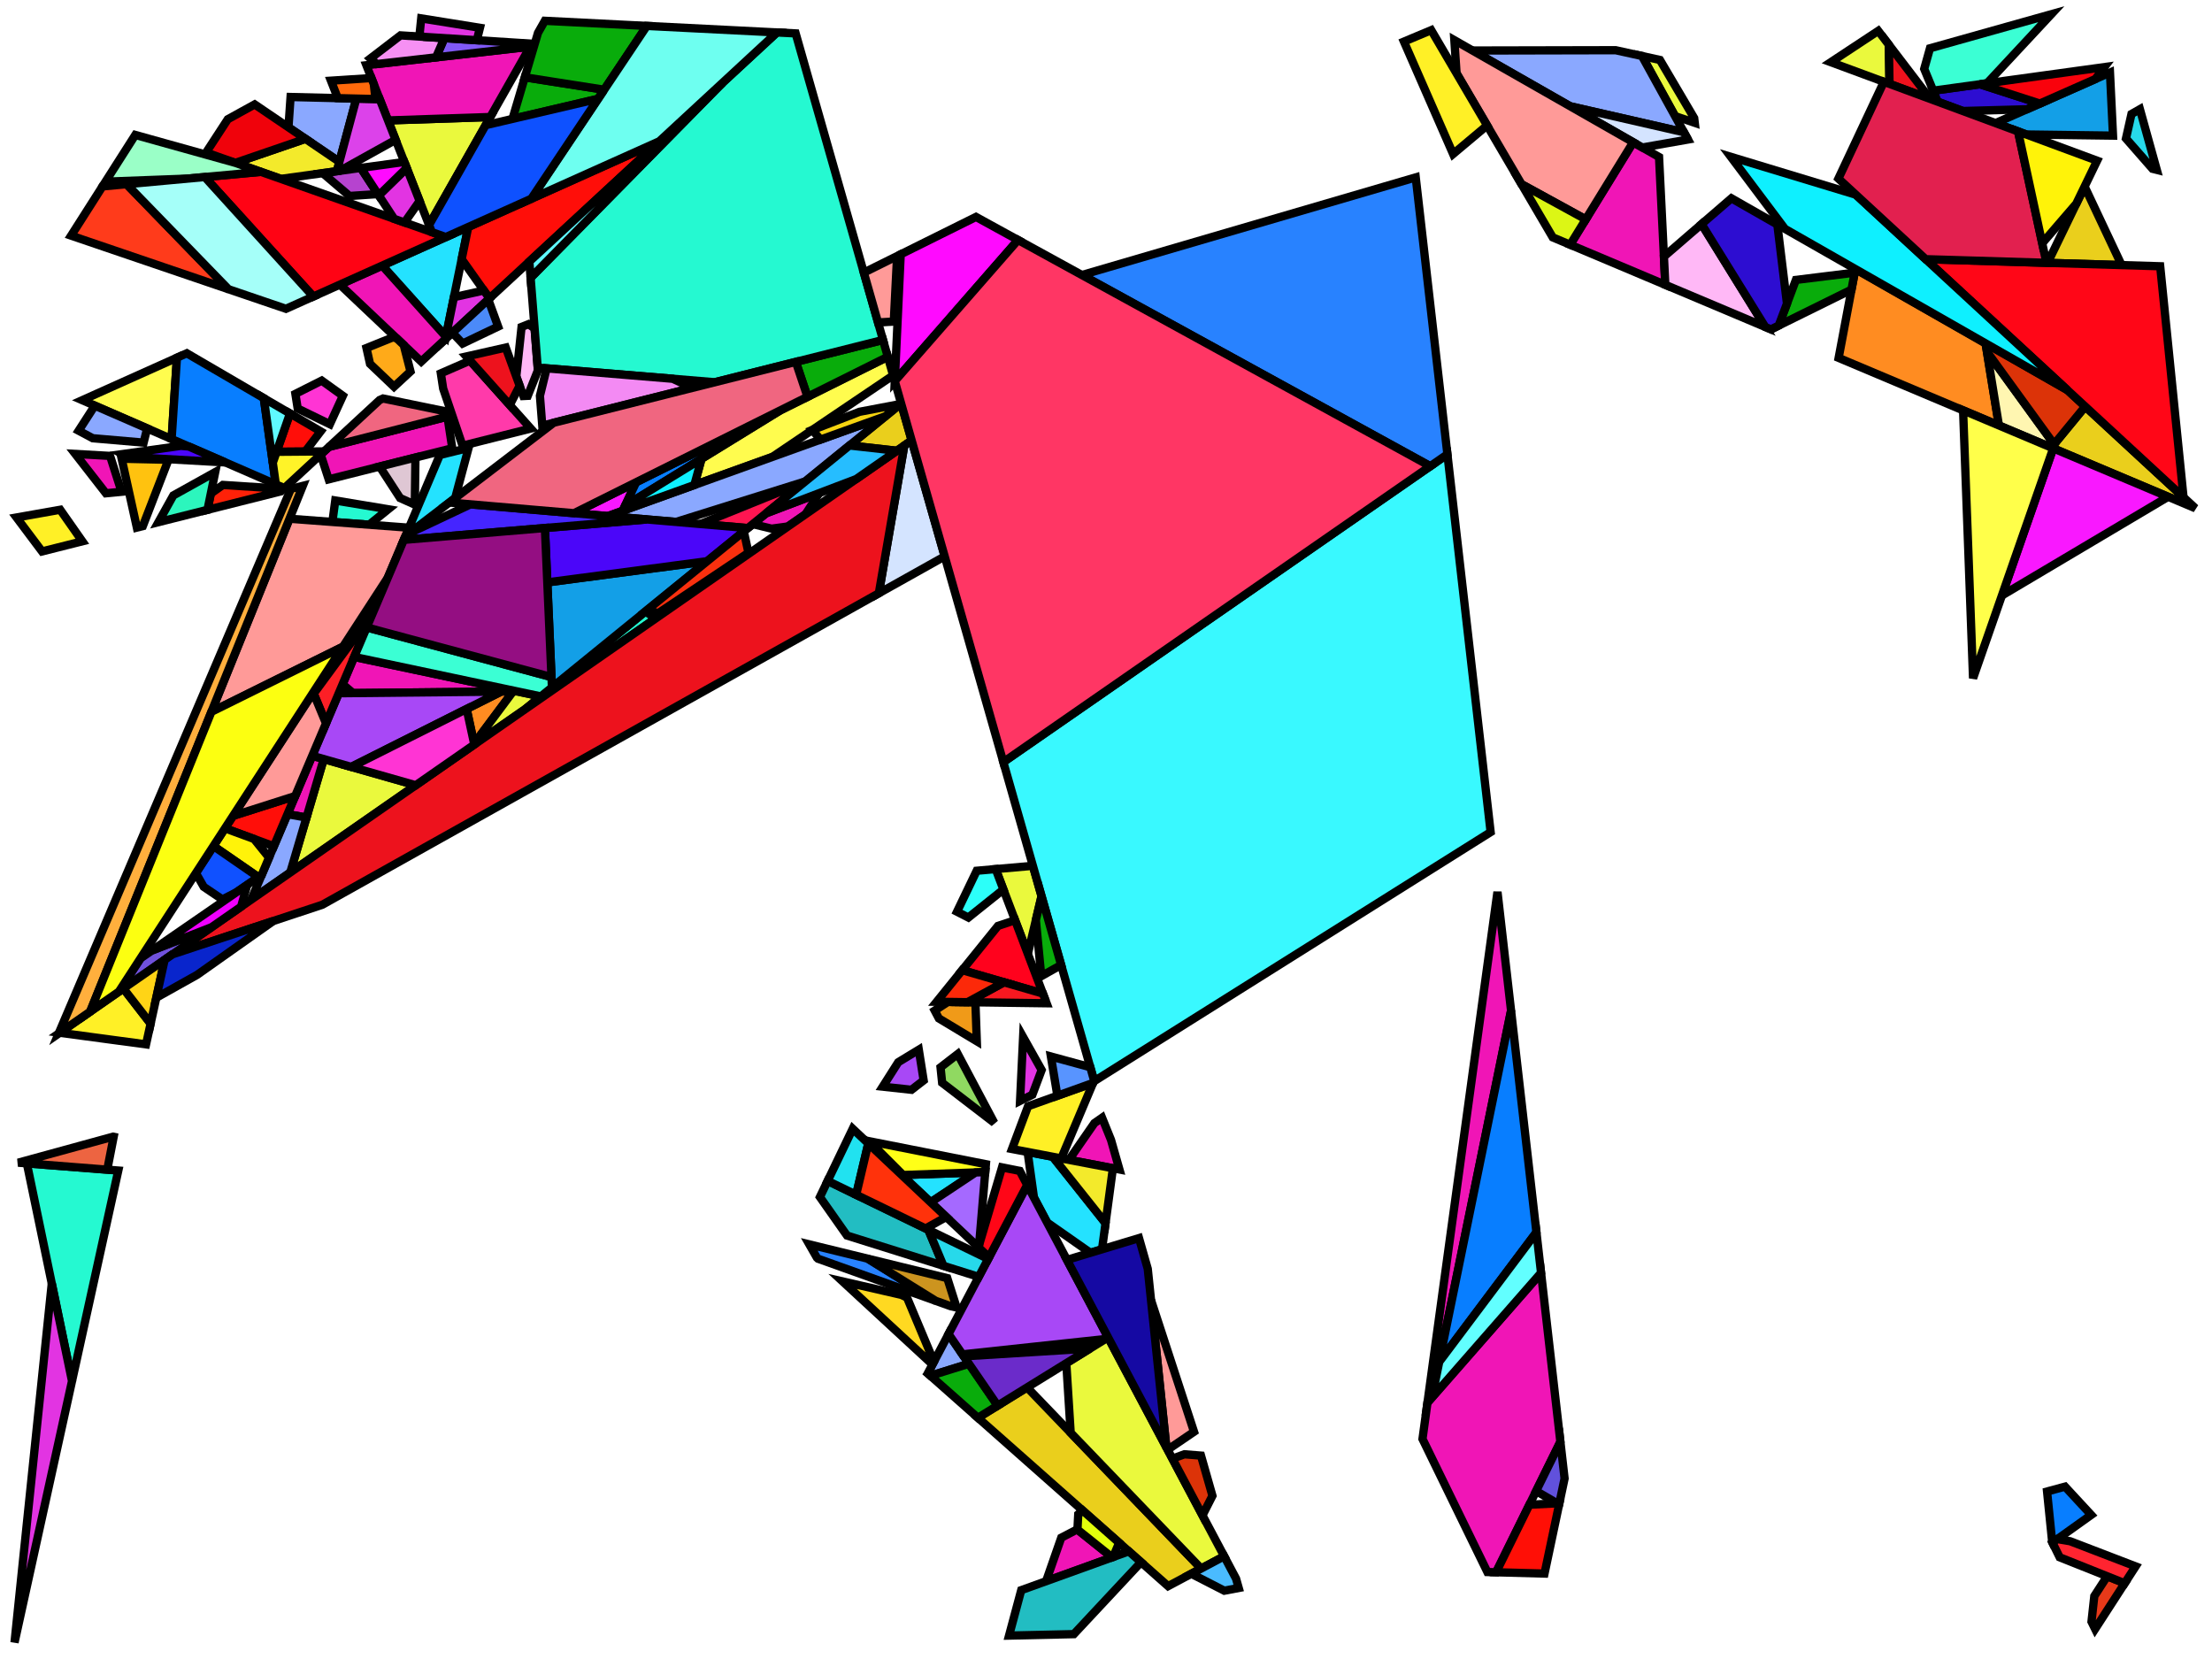 <?xml version="1.0" encoding="iso-8859-1" standalone="no"?>
<!DOCTYPE svg PUBLIC "-//W3C//DTD SVG 1.0//EN" "http://www.w3.org/TR/2001/REC-SVG-20010904/DTD/svg10.dtd">
<svg xmlns="http://www.w3.org/2000/svg" width="800" height="600">
<path style="fill:rgb(0, 0, 0);fill-opacity:0.0;fill-rule:evenodd;stroke:rgb(0, 0, 0);stroke-width:0.0;" d="M 0, 600 L 800, 600 L 800, 0 L 0, 0 z "/>
<path style="fill:rgb(255, 140, 33);fill-opacity:1.0;fill-rule:evenodd;stroke:rgb(0, 0, 0);stroke-width:3.0;" d="M 171.474, 268.95 L 168.765, 256.404 L 181.258, 250.128 L 185.552, 250.084 z "/>
<path style="fill:rgb(255, 140, 33);fill-opacity:1.0;fill-rule:evenodd;stroke:rgb(0, 0, 0);stroke-width:3.0;" d="M 718.104, 124.18 L 722.939, 153.871 L 664.97, 129.436 L 671.021, 97.308 z "/>
<path style="fill:rgb(36, 226, 255);fill-opacity:1.0;fill-rule:evenodd;stroke:rgb(0, 0, 0);stroke-width:3.0;" d="M 161.257, 121.724 L 138.229, 96.063 L 169.346, 82.103 z "/>
<path style="fill:rgb(36, 226, 255);fill-opacity:1.0;fill-rule:evenodd;stroke:rgb(0, 0, 0);stroke-width:3.0;" d="M 336.596, 434.825 L 326.149, 424.973 L 352.834, 424.032 z "/>
<path style="fill:rgb(36, 226, 255);fill-opacity:1.0;fill-rule:evenodd;stroke:rgb(0, 0, 0);stroke-width:3.0;" d="M 380.748, 418.364 L 399.834, 442.354 L 398.562, 451.82 L 394.363, 453.09 L 378.703, 442.123 L 373.954, 433.169 L 371.65, 416.63 z "/>
<path style="fill:rgb(36, 226, 255);fill-opacity:1.0;fill-rule:evenodd;stroke:rgb(0, 0, 0);stroke-width:3.0;" d="M 164.627, 180.122 L 146.636, 193.876 L 159.077, 164.549 L 169.466, 162.002 z "/>
<path style="fill:rgb(234, 207, 28);fill-opacity:1.0;fill-rule:evenodd;stroke:rgb(0, 0, 0);stroke-width:3.0;" d="M 434.408, 567.282 L 422.462, 573.642 L 353.676, 512.761 L 371.457, 501.779 z "/>
<path style="fill:rgb(234, 207, 28);fill-opacity:1.0;fill-rule:evenodd;stroke:rgb(0, 0, 0);stroke-width:3.0;" d="M 767.307, 95.875 L 740.552, 95.069 L 753.924, 67.463 z "/>
<path style="fill:rgb(234, 207, 28);fill-opacity:1.0;fill-rule:evenodd;stroke:rgb(0, 0, 0);stroke-width:3.0;" d="M 329.716, 159.302 L 324.364, 163.023 L 307.221, 161.112 L 325.902, 145.92 z "/>
<path style="fill:rgb(234, 207, 28);fill-opacity:1.0;fill-rule:evenodd;stroke:rgb(0, 0, 0);stroke-width:3.0;" d="M 793.991, 183.821 L 741.915, 161.87 L 754.131, 147.012 z "/>
<path style="fill:rgb(234, 249, 61);fill-opacity:1.0;fill-rule:evenodd;stroke:rgb(0, 0, 0);stroke-width:3.0;" d="M 155.17, 81.377 L 140.341, 43.554 L 177.315, 42.319 z "/>
<path style="fill:rgb(234, 249, 61);fill-opacity:1.0;fill-rule:evenodd;stroke:rgb(0, 0, 0);stroke-width:3.0;" d="M 442.742, 562.846 L 434.408, 567.282 L 387.226, 518.187 L 385.639, 493.021 L 400.752, 483.688 z "/>
<path style="fill:rgb(234, 249, 61);fill-opacity:1.0;fill-rule:evenodd;stroke:rgb(0, 0, 0);stroke-width:3.0;" d="M 150.363, 283.995 L 104.976, 315.55 L 117.081, 274.522 z "/>
<path style="fill:rgb(234, 249, 61);fill-opacity:1.0;fill-rule:evenodd;stroke:rgb(0, 0, 0);stroke-width:3.0;" d="M 195.623, 251.866 L 190.011, 256.43 L 171.543, 269.27 L 171.474, 268.95 L 185.552, 250.084 L 187.124, 250.068 z "/>
<path style="fill:rgb(234, 249, 61);fill-opacity:1.0;fill-rule:evenodd;stroke:rgb(0, 0, 0);stroke-width:3.0;" d="M 683.129, 16.182 L 683.365, 30.34 L 662.134, 22.486 L 679.294, 11.161 z "/>
<path style="fill:rgb(234, 249, 61);fill-opacity:1.0;fill-rule:evenodd;stroke:rgb(0, 0, 0);stroke-width:3.0;" d="M 600.337, 21.685 L 612.727, 42.719 L 612.933, 44.42 L 605.806, 41.987 L 593.833, 20.254 z "/>
<path style="fill:rgb(234, 249, 61);fill-opacity:1.0;fill-rule:evenodd;stroke:rgb(0, 0, 0);stroke-width:3.0;" d="M 376.688, 324.111 L 371.739, 344.988 L 360.097, 314.317 L 373.559, 313.132 z "/>
<path style="fill:rgb(249, 24, 255);fill-opacity:1.0;fill-rule:evenodd;stroke:rgb(0, 0, 0);stroke-width:3.0;" d="M 784.132, 179.666 L 724.019, 215.367 L 742.567, 162.145 z "/>
<path style="fill:rgb(249, 24, 255);fill-opacity:1.0;fill-rule:evenodd;stroke:rgb(0, 0, 0);stroke-width:3.0;" d="M 225.238, 184.72 L 219.858, 186.657 L 207.593, 185.607 L 230.074, 174.4 z "/>
<path style="fill:rgb(240, 21, 182);fill-opacity:1.0;fill-rule:evenodd;stroke:rgb(0, 0, 0);stroke-width:3.0;" d="M 546.495, 365.514 L 517.883, 505.417 L 516.266, 507.264 L 541.582, 322.573 z "/>
<path style="fill:rgb(240, 21, 182);fill-opacity:1.0;fill-rule:evenodd;stroke:rgb(0, 0, 0);stroke-width:3.0;" d="M 39.808, 164.885 L 43.956, 177.845 L 38.308, 178.4 L 27.232, 164.174 z "/>
<path style="fill:rgb(240, 21, 182);fill-opacity:1.0;fill-rule:evenodd;stroke:rgb(0, 0, 0);stroke-width:3.0;" d="M 291.302, 186.009 L 284.988, 190.399 L 279.049, 191.202 L 272.8, 189.675 L 272.685, 189.197 L 277.04, 185.656 L 295.049, 178.809 L 296.074, 178.679 z "/>
<path style="fill:rgb(240, 21, 182);fill-opacity:1.0;fill-rule:evenodd;stroke:rgb(0, 0, 0);stroke-width:3.0;" d="M 402.219, 563.246 L 378.336, 571.863 L 383.82, 556.138 L 389.581, 553.124 z "/>
<path style="fill:rgb(240, 21, 182);fill-opacity:1.0;fill-rule:evenodd;stroke:rgb(0, 0, 0);stroke-width:3.0;" d="M 177.315, 42.319 L 140.341, 43.554 L 132.515, 23.593 L 191.741, 16.877 z "/>
<path style="fill:rgb(240, 21, 182);fill-opacity:1.0;fill-rule:evenodd;stroke:rgb(0, 0, 0);stroke-width:3.0;" d="M 564.335, 521.449 L 541.094, 568.631 L 537.933, 568.546 L 514.464, 520.415 L 516.266, 507.264 L 557.344, 460.343 z "/>
<path style="fill:rgb(240, 21, 182);fill-opacity:1.0;fill-rule:evenodd;stroke:rgb(0, 0, 0);stroke-width:3.0;" d="M 161.257, 121.724 L 161.06, 122.692 L 152.337, 130.761 L 122.933, 102.925 L 138.229, 96.063 z "/>
<path style="fill:rgb(240, 21, 182);fill-opacity:1.0;fill-rule:evenodd;stroke:rgb(0, 0, 0);stroke-width:3.0;" d="M 401.814, 412.268 L 404.86, 422.958 L 386.603, 419.479 L 395.805, 406.188 L 398.579, 404.251 z "/>
<path style="fill:rgb(240, 21, 182);fill-opacity:1.0;fill-rule:evenodd;stroke:rgb(0, 0, 0);stroke-width:3.0;" d="M 178.997, 248.35 L 176.567, 250.175 L 127.697, 250.668 L 123.903, 247.463 L 128.094, 237.583 z "/>
<path style="fill:rgb(240, 21, 182);fill-opacity:1.0;fill-rule:evenodd;stroke:rgb(0, 0, 0);stroke-width:3.0;" d="M 163.574, 162.119 L 118.881, 173.359 L 115.97, 164.404 L 118.967, 161.631 L 161.827, 150.677 z "/>
<path style="fill:rgb(240, 21, 182);fill-opacity:1.0;fill-rule:evenodd;stroke:rgb(0, 0, 0);stroke-width:3.0;" d="M 117.081, 274.522 L 110.838, 295.682 L 103.967, 294.458 L 112.926, 273.339 z "/>
<path style="fill:rgb(240, 21, 182);fill-opacity:1.0;fill-rule:evenodd;stroke:rgb(0, 0, 0);stroke-width:3.0;" d="M 600.017, 56.782 L 602.282, 103.011 L 567.871, 88.506 L 590.655, 51.439 z "/>
<path style="fill:rgb(255, 252, 78);fill-opacity:1.0;fill-rule:evenodd;stroke:rgb(0, 0, 0);stroke-width:3.0;" d="M 323.008, 135.763 L 279.318, 165.259 L 251.122, 175.405 L 253.715, 165.929 L 282.123, 148.454 L 321.089, 129.03 z "/>
<path style="fill:rgb(255, 252, 78);fill-opacity:1.0;fill-rule:evenodd;stroke:rgb(0, 0, 0);stroke-width:3.0;" d="M 62.066, 158.787 L 29.741, 144.734 L 63.992, 129.368 z "/>
<path style="fill:rgb(255, 184, 246);fill-opacity:1.0;fill-rule:evenodd;stroke:rgb(0, 0, 0);stroke-width:3.0;" d="M 193.347, 118.768 L 194.543, 133.928 L 190.873, 143.149 L 189.292, 143.228 L 186.721, 136.163 L 188.634, 118.232 L 191.135, 117.248 z "/>
<path style="fill:rgb(255, 184, 246);fill-opacity:1.0;fill-rule:evenodd;stroke:rgb(0, 0, 0);stroke-width:3.0;" d="M 638.437, 118.252 L 602.282, 103.011 L 601.782, 92.805 L 615.399, 81.043 z "/>
<path style="fill:rgb(8, 126, 255);fill-opacity:1.0;fill-rule:evenodd;stroke:rgb(0, 0, 0);stroke-width:3.0;" d="M 95.409, 144.015 L 99.754, 175.171 L 62.066, 158.787 L 63.992, 129.368 L 67.562, 127.766 z "/>
<path style="fill:rgb(8, 126, 255);fill-opacity:1.0;fill-rule:evenodd;stroke:rgb(0, 0, 0);stroke-width:3.0;" d="M 756.312, 547.893 L 742.288, 557.91 L 742.209, 557.75 L 740.348, 539.424 L 746.848, 537.657 z "/>
<path style="fill:rgb(8, 126, 255);fill-opacity:1.0;fill-rule:evenodd;stroke:rgb(0, 0, 0);stroke-width:3.0;" d="M 555.668, 445.689 L 520.523, 492.511 L 546.495, 365.514 z "/>
<path style="fill:rgb(8, 126, 255);fill-opacity:1.0;fill-rule:evenodd;stroke:rgb(0, 0, 0);stroke-width:3.0;" d="M 226.077, 182.931 L 230.074, 174.4 L 282.123, 148.454 z "/>
<path style="fill:rgb(255, 246, 177);fill-opacity:1.0;fill-rule:evenodd;stroke:rgb(0, 0, 0);stroke-width:3.0;" d="M 742.889, 160.685 L 741.915, 161.87 L 722.939, 153.871 L 718.592, 127.178 z "/>
<path style="fill:rgb(220, 51, 8);fill-opacity:1.0;fill-rule:evenodd;stroke:rgb(0, 0, 0);stroke-width:3.0;" d="M 434.353, 526.44 L 438.494, 540.968 L 434.892, 548.047 L 424.015, 527.543 L 428.352, 525.961 z "/>
<path style="fill:rgb(220, 51, 8);fill-opacity:1.0;fill-rule:evenodd;stroke:rgb(0, 0, 0);stroke-width:3.0;" d="M 747.699, 141.072 L 754.131, 147.012 L 742.889, 160.685 L 718.592, 127.178 L 718.104, 124.18 z "/>
<path style="fill:rgb(57, 249, 255);fill-opacity:1.0;fill-rule:evenodd;stroke:rgb(0, 0, 0);stroke-width:3.0;" d="M 539.107, 300.939 L 395.753, 391.005 L 362.868, 275.621 L 523.475, 164.309 z "/>
<path style="fill:rgb(255, 58, 170);fill-opacity:1.0;fill-rule:evenodd;stroke:rgb(0, 0, 0);stroke-width:3.0;" d="M 191.951, 154.983 L 167.282, 161.187 L 160.278, 140.53 L 159.437, 135.019 L 170.002, 130.415 z "/>
<path style="fill:rgb(138, 168, 255);fill-opacity:1.0;fill-rule:evenodd;stroke:rgb(0, 0, 0);stroke-width:3.0;" d="M 350.423, 493.219 L 336.505, 497.564 L 335.54, 496.71 L 343.051, 482.474 z "/>
<path style="fill:rgb(138, 168, 255);fill-opacity:1.0;fill-rule:evenodd;stroke:rgb(0, 0, 0);stroke-width:3.0;" d="M 53.219, 154.94 L 51.944, 160.081 L 33.551, 158.494 L 28.443, 155.768 L 34.284, 146.709 z "/>
<path style="fill:rgb(138, 168, 255);fill-opacity:1.0;fill-rule:evenodd;stroke:rgb(0, 0, 0);stroke-width:3.0;" d="M 593.833, 20.254 L 609.029, 47.84 L 567.862, 38.43 L 532.544, 18.272 L 584.314, 18.159 z "/>
<path style="fill:rgb(138, 168, 255);fill-opacity:1.0;fill-rule:evenodd;stroke:rgb(0, 0, 0);stroke-width:3.0;" d="M 128.881, 35.657 L 122.741, 58.538 L 104.325, 46.05 L 105.09, 35.08 z "/>
<path style="fill:rgb(138, 168, 255);fill-opacity:1.0;fill-rule:evenodd;stroke:rgb(0, 0, 0);stroke-width:3.0;" d="M 110.838, 295.682 L 104.976, 315.55 L 90.854, 325.368 L 103.967, 294.458 z "/>
<path style="fill:rgb(138, 168, 255);fill-opacity:1.0;fill-rule:evenodd;stroke:rgb(0, 0, 0);stroke-width:3.0;" d="M 291.241, 174.107 L 244.503, 188.766 L 219.858, 186.657 L 320.224, 150.537 z "/>
<path style="fill:rgb(9, 172, 11);fill-opacity:1.0;fill-rule:evenodd;stroke:rgb(0, 0, 0);stroke-width:3.0;" d="M 383.78, 348.993 L 376.59, 353.04 L 374.629, 332.799 L 376.688, 324.111 z "/>
<path style="fill:rgb(9, 172, 11);fill-opacity:1.0;fill-rule:evenodd;stroke:rgb(0, 0, 0);stroke-width:3.0;" d="M 669.621, 104.743 L 643.292, 117.743 L 649.509, 101.238 L 670.776, 98.611 z "/>
<path style="fill:rgb(9, 172, 11);fill-opacity:1.0;fill-rule:evenodd;stroke:rgb(0, 0, 0);stroke-width:3.0;" d="M 321.089, 129.03 L 292.047, 143.507 L 287.812, 130.875 L 319.354, 122.943 z "/>
<path style="fill:rgb(9, 172, 11);fill-opacity:1.0;fill-rule:evenodd;stroke:rgb(0, 0, 0);stroke-width:3.0;" d="M 218.514, 32.451 L 216.311, 35.745 L 185.347, 42.996 L 189.806, 27.959 z "/>
<path style="fill:rgb(9, 172, 11);fill-opacity:1.0;fill-rule:evenodd;stroke:rgb(0, 0, 0);stroke-width:3.0;" d="M 233.944, 9.375 L 218.514, 32.451 L 189.806, 27.959 L 194.573, 11.881 L 197.045, 7.522 z "/>
<path style="fill:rgb(9, 172, 11);fill-opacity:1.0;fill-rule:evenodd;stroke:rgb(0, 0, 0);stroke-width:3.0;" d="M 360.809, 508.355 L 353.676, 512.761 L 336.505, 497.564 L 350.423, 493.219 z "/>
<path style="fill:rgb(37, 249, 209);fill-opacity:1.0;fill-rule:evenodd;stroke:rgb(0, 0, 0);stroke-width:3.0;" d="M 42.785, 423.344 L 26.044, 499.476 L 9.71, 420.748 z "/>
<path style="fill:rgb(37, 249, 209);fill-opacity:1.0;fill-rule:evenodd;stroke:rgb(0, 0, 0);stroke-width:3.0;" d="M 140.409, 184.179 L 133.493, 189.77 L 120.214, 188.771 L 121.252, 181.005 z "/>
<path style="fill:rgb(37, 249, 209);fill-opacity:1.0;fill-rule:evenodd;stroke:rgb(0, 0, 0);stroke-width:3.0;" d="M 287.756, 12.077 L 319.354, 122.943 L 258.509, 138.244 L 194.465, 132.946 L 191.903, 100.475 L 261.423, 29.847 L 280.999, 11.738 z "/>
<path style="fill:rgb(37, 249, 209);fill-opacity:1.0;fill-rule:evenodd;stroke:rgb(0, 0, 0);stroke-width:3.0;" d="M 237.145, 223.661 L 190.011, 256.43 L 233.405, 221.141 z "/>
<path style="fill:rgb(168, 72, 246);fill-opacity:1.0;fill-rule:evenodd;stroke:rgb(0, 0, 0);stroke-width:3.0;" d="M 127.051, 277.359 L 112.926, 273.339 L 122.521, 250.72 L 181.258, 250.128 z "/>
<path style="fill:rgb(168, 72, 246);fill-opacity:1.0;fill-rule:evenodd;stroke:rgb(0, 0, 0);stroke-width:3.0;" d="M 334.053, 390.735 L 329.658, 394.135 L 319.248, 393.009 L 324.867, 384.156 L 332.295, 379.64 z "/>
<path style="fill:rgb(168, 72, 246);fill-opacity:1.0;fill-rule:evenodd;stroke:rgb(0, 0, 0);stroke-width:3.0;" d="M 400.752, 483.688 L 399.785, 484.285 L 348.094, 489.824 L 343.051, 482.474 L 371.502, 428.547 z "/>
<path style="fill:rgb(255, 194, 15);fill-opacity:1.0;fill-rule:evenodd;stroke:rgb(0, 0, 0);stroke-width:3.0;" d="M 60.929, 166.283 L 51.653, 190.266 L 49.501, 190.807 L 44, 165.898 z "/>
<path style="fill:rgb(223, 199, 212);fill-opacity:1.0;fill-rule:evenodd;stroke:rgb(0, 0, 0);stroke-width:3.0;" d="M 150.032, 182.503 L 144.706, 180.125 L 137.304, 168.726 L 150.241, 165.472 z "/>
<path style="fill:rgb(240, 154, 24);fill-opacity:1.0;fill-rule:evenodd;stroke:rgb(0, 0, 0);stroke-width:3.0;" d="M 352.773, 362.493 L 353.275, 376.582 L 339.562, 368.335 L 338.046, 365.478 L 342.818, 362.359 z "/>
<path style="fill:rgb(107, 43, 202);fill-opacity:1.0;fill-rule:evenodd;stroke:rgb(0, 0, 0);stroke-width:3.0;" d="M 360.809, 508.355 L 348.585, 490.54 L 394.23, 487.715 z "/>
<path style="fill:rgb(231, 57, 25);fill-opacity:1.0;fill-rule:evenodd;stroke:rgb(0, 0, 0);stroke-width:3.0;" d="M 768.426, 572.607 L 757.728, 589.142 L 756.422, 586.499 L 757.435, 577.245 L 762.089, 570.075 z "/>
<path style="fill:rgb(255, 217, 33);fill-opacity:1.0;fill-rule:evenodd;stroke:rgb(0, 0, 0);stroke-width:3.0;" d="M 326, 468.311 L 328.027, 469.277 L 337.767, 492.489 L 337.245, 493.479 L 304.727, 463.437 z "/>
<path style="fill:rgb(255, 255, 74);fill-opacity:1.0;fill-rule:evenodd;stroke:rgb(0, 0, 0);stroke-width:3.0;" d="M 742.567, 162.145 L 713.584, 245.309 L 709.981, 148.409 z "/>
<path style="fill:rgb(252, 31, 38);fill-opacity:1.0;fill-rule:evenodd;stroke:rgb(0, 0, 0);stroke-width:3.0;" d="M 117.903, 261.608 L 113.455, 250.867 L 134.804, 221.766 z "/>
<path style="fill:rgb(212, 228, 255);fill-opacity:1.0;fill-rule:evenodd;stroke:rgb(0, 0, 0);stroke-width:3.0;" d="M 341.663, 201.22 L 317.842, 214.554 L 327.048, 161.157 L 329.716, 159.302 z "/>
<path style="fill:rgb(212, 228, 255);fill-opacity:1.0;fill-rule:evenodd;stroke:rgb(0, 0, 0);stroke-width:3.0;" d="M 609.029, 47.84 L 610.473, 50.461 L 593.998, 53.347 L 567.862, 38.43 z "/>
<path style="fill:rgb(255, 14, 9);fill-opacity:1.0;fill-rule:evenodd;stroke:rgb(0, 0, 0);stroke-width:3.0;" d="M 177.021, 107.927 L 166.972, 93.733 L 169.346, 82.103 L 238.448, 51.101 z "/>
<path style="fill:rgb(255, 14, 9);fill-opacity:1.0;fill-rule:evenodd;stroke:rgb(0, 0, 0);stroke-width:3.0;" d="M 115.964, 156.008 L 110.386, 163.314 L 100.044, 163.398 L 104.878, 149.539 z "/>
<path style="fill:rgb(255, 14, 9);fill-opacity:1.0;fill-rule:evenodd;stroke:rgb(0, 0, 0);stroke-width:3.0;" d="M 99.045, 306.06 L 81.37, 299.567 L 84.301, 295.054 L 106.749, 287.9 z "/>
<path style="fill:rgb(255, 154, 152);fill-opacity:1.0;fill-rule:evenodd;stroke:rgb(0, 0, 0);stroke-width:3.0;" d="M 590.655, 51.439 L 573.504, 79.341 L 550.301, 66.63 L 526.785, 26.526 L 525.987, 14.53 z "/>
<path style="fill:rgb(255, 154, 152);fill-opacity:1.0;fill-rule:evenodd;stroke:rgb(0, 0, 0);stroke-width:3.0;" d="M 323.256, 116.292 L 317.55, 116.614 L 312.414, 98.593 L 324.447, 92.619 z "/>
<path style="fill:rgb(255, 154, 152);fill-opacity:1.0;fill-rule:evenodd;stroke:rgb(0, 0, 0);stroke-width:3.0;" d="M 147.918, 190.854 L 140.249, 208.931 L 124.042, 233.878 L 76.46, 257.436 L 104.703, 187.605 z "/>
<path style="fill:rgb(255, 154, 152);fill-opacity:1.0;fill-rule:evenodd;stroke:rgb(0, 0, 0);stroke-width:3.0;" d="M 431.831, 517.822 L 422.3, 524.31 L 421.829, 523.421 L 416.281, 470.204 z "/>
<path style="fill:rgb(255, 154, 152);fill-opacity:1.0;fill-rule:evenodd;stroke:rgb(0, 0, 0);stroke-width:3.0;" d="M 117.903, 261.608 L 106.749, 287.9 L 84.301, 295.054 L 113.28, 250.445 z "/>
<path style="fill:rgb(220, 246, 21);fill-opacity:1.0;fill-rule:evenodd;stroke:rgb(0, 0, 0);stroke-width:3.0;" d="M 573.504, 79.341 L 567.871, 88.506 L 561.572, 85.851 L 550.301, 66.63 z "/>
<path style="fill:rgb(19, 159, 231);fill-opacity:1.0;fill-rule:evenodd;stroke:rgb(0, 0, 0);stroke-width:3.0;" d="M 199.616, 248.619 L 197.941, 210.631 L 255.749, 202.971 z "/>
<path style="fill:rgb(19, 159, 231);fill-opacity:1.0;fill-rule:evenodd;stroke:rgb(0, 0, 0);stroke-width:3.0;" d="M 764.198, 49.048 L 732.834, 48.639 L 721.718, 44.528 L 763.104, 26.247 z "/>
<path style="fill:rgb(255, 6, 23);fill-opacity:1.0;fill-rule:evenodd;stroke:rgb(0, 0, 0);stroke-width:3.0;" d="M 781.261, 96.296 L 789.704, 179.862 L 696.445, 93.739 z "/>
<path style="fill:rgb(255, 6, 23);fill-opacity:1.0;fill-rule:evenodd;stroke:rgb(0, 0, 0);stroke-width:3.0;" d="M 368.81, 423.472 L 371.502, 428.547 L 357.694, 454.718 L 353.856, 451.099 L 362.395, 422.207 z "/>
<path style="fill:rgb(243, 138, 243);fill-opacity:1.0;fill-rule:evenodd;stroke:rgb(0, 0, 0);stroke-width:3.0;" d="M 243.295, 136.986 L 250.417, 140.28 L 196.121, 153.934 L 195.271, 143.162 L 197.705, 133.214 z "/>
<path style="fill:rgb(144, 217, 97);fill-opacity:1.0;fill-rule:evenodd;stroke:rgb(0, 0, 0);stroke-width:3.0;" d="M 359.577, 406.066 L 340.739, 391.602 L 340.16, 386.012 L 346.385, 381.197 z "/>
<path style="fill:rgb(243, 234, 43);fill-opacity:1.0;fill-rule:evenodd;stroke:rgb(0, 0, 0);stroke-width:3.0;" d="M 402.499, 422.508 L 399.834, 442.354 L 380.748, 418.364 z "/>
<path style="fill:rgb(243, 234, 43);fill-opacity:1.0;fill-rule:evenodd;stroke:rgb(0, 0, 0);stroke-width:3.0;" d="M 122.741, 58.538 L 121.834, 61.919 L 101.579, 64.695 L 85.143, 58.899 L 110.468, 50.216 z "/>
<path style="fill:rgb(240, 2, 11);fill-opacity:1.0;fill-rule:evenodd;stroke:rgb(0, 0, 0);stroke-width:3.0;" d="M 110.468, 50.216 L 85.143, 58.899 L 74.542, 55.16 L 82.388, 43.118 L 92.105, 37.764 z "/>
<path style="fill:rgb(34, 189, 194);fill-opacity:1.0;fill-rule:evenodd;stroke:rgb(0, 0, 0);stroke-width:3.0;" d="M 335.762, 444.792 L 341.21, 457.794 L 306.328, 446.85 L 296.53, 432.918 L 299.33, 427.092 z "/>
<path style="fill:rgb(34, 189, 194);fill-opacity:1.0;fill-rule:evenodd;stroke:rgb(0, 0, 0);stroke-width:3.0;" d="M 412.678, 564.982 L 388.369, 591.007 L 364.935, 591.533 L 369.344, 575.108 L 408.255, 561.068 z "/>
<path style="fill:rgb(45, 13, 209);fill-opacity:1.0;fill-rule:evenodd;stroke:rgb(0, 0, 0);stroke-width:3.0;" d="M 642.797, 81.199 L 646.282, 109.805 L 643.292, 117.743 L 640.501, 119.121 L 638.437, 118.252 L 615.399, 81.043 L 626.191, 71.721 z "/>
<path style="fill:rgb(45, 13, 209);fill-opacity:1.0;fill-rule:evenodd;stroke:rgb(0, 0, 0);stroke-width:3.0;" d="M 737.737, 37.452 L 733.048, 39.523 L 709.89, 40.152 L 700.815, 36.795 L 699.17, 32.801 L 716.068, 30.47 z "/>
<path style="fill:rgb(44, 255, 249);fill-opacity:1.0;fill-rule:evenodd;stroke:rgb(0, 0, 0);stroke-width:3.0;" d="M 362.898, 321.698 L 350.221, 331.838 L 346.117, 329.734 L 353.235, 314.921 L 360.097, 314.317 z "/>
<path style="fill:rgb(128, 89, 246);fill-opacity:1.0;fill-rule:evenodd;stroke:rgb(0, 0, 0);stroke-width:3.0;" d="M 192.347, 15.808 L 191.741, 16.877 L 157.692, 20.738 L 160.713, 13.8 z "/>
<path style="fill:rgb(237, 18, 29);fill-opacity:1.0;fill-rule:evenodd;stroke:rgb(0, 0, 0);stroke-width:3.0;" d="M 698.109, 35.794 L 683.365, 30.34 L 683.129, 16.182 z "/>
<path style="fill:rgb(237, 18, 29);fill-opacity:1.0;fill-rule:evenodd;stroke:rgb(0, 0, 0);stroke-width:3.0;" d="M 317.842, 214.554 L 116.559, 327.225 L 62.414, 345.14 L 327.048, 161.157 z "/>
<path style="fill:rgb(237, 18, 29);fill-opacity:1.0;fill-rule:evenodd;stroke:rgb(0, 0, 0);stroke-width:3.0;" d="M 187.939, 139.509 L 184.366, 146.493 L 168.667, 128.921 L 182.915, 125.702 z "/>
<path style="fill:rgb(21, 9, 163);fill-opacity:1.0;fill-rule:evenodd;stroke:rgb(0, 0, 0);stroke-width:3.0;" d="M 415.101, 458.889 L 421.829, 523.421 L 385.881, 455.653 L 411.934, 447.779 z "/>
<path style="fill:rgb(246, 144, 243);fill-opacity:1.0;fill-rule:evenodd;stroke:rgb(0, 0, 0);stroke-width:3.0;" d="M 160.713, 13.8 L 157.692, 20.738 L 136.282, 23.166 L 133.956, 21.143 L 144.849, 12.793 z "/>
<path style="fill:rgb(182, 67, 207);fill-opacity:1.0;fill-rule:evenodd;stroke:rgb(0, 0, 0);stroke-width:3.0;" d="M 136.688, 70.196 L 126.39, 70.871 L 116.721, 62.62 L 130.495, 60.732 z "/>
<path style="fill:rgb(40, 130, 255);fill-opacity:1.0;fill-rule:evenodd;stroke:rgb(0, 0, 0);stroke-width:3.0;" d="M 523.475, 164.309 L 517.274, 168.607 L 391.277, 99.469 L 512.016, 64.151 z "/>
<path style="fill:rgb(40, 130, 255);fill-opacity:1.0;fill-rule:evenodd;stroke:rgb(0, 0, 0);stroke-width:3.0;" d="M 313.85, 455.22 L 338.397, 470.457 L 295.838, 455.225 L 295.456, 454.872 L 292.695, 450.046 z "/>
<path style="fill:rgb(255, 2, 29);fill-opacity:1.0;fill-rule:evenodd;stroke:rgb(0, 0, 0);stroke-width:3.0;" d="M 377.185, 359.333 L 347.994, 350.872 L 360.922, 334.877 L 367.112, 332.798 z "/>
<path style="fill:rgb(33, 226, 240);fill-opacity:1.0;fill-rule:evenodd;stroke:rgb(0, 0, 0);stroke-width:3.0;" d="M 314.03, 413.546 L 309.646, 432.104 L 299.33, 427.092 L 308.393, 408.232 z "/>
<path style="fill:rgb(39, 217, 234);fill-opacity:1.0;fill-rule:evenodd;stroke:rgb(0, 0, 0);stroke-width:3.0;" d="M 780.032, 61.437 L 778.488, 61.053 L 768.888, 50.09 L 770.882, 41.235 L 773.927, 39.492 z "/>
<path style="fill:rgb(39, 217, 234);fill-opacity:1.0;fill-rule:evenodd;stroke:rgb(0, 0, 0);stroke-width:3.0;" d="M 357.388, 455.3 L 353.961, 461.795 L 341.21, 457.794 L 335.762, 444.792 z "/>
<path style="fill:rgb(59, 255, 212);fill-opacity:1.0;fill-rule:evenodd;stroke:rgb(0, 0, 0);stroke-width:3.0;" d="M 199.451, 244.866 L 199.616, 248.619 L 195.623, 251.866 L 128.094, 237.583 L 132.624, 226.906 z "/>
<path style="fill:rgb(59, 255, 212);fill-opacity:1.0;fill-rule:evenodd;stroke:rgb(0, 0, 0);stroke-width:3.0;" d="M 718.638, 30.116 L 699.17, 32.801 L 695.918, 24.907 L 698.005, 17.466 L 741.897, 5.132 z "/>
<path style="fill:rgb(255, 21, 81);fill-opacity:1.0;fill-rule:evenodd;stroke:rgb(0, 0, 0);stroke-width:3.0;" d="M 270.48, 190.99 L 253.312, 189.521 L 291.097, 174.224 z "/>
<path style="fill:rgb(14, 240, 255);fill-opacity:1.0;fill-rule:evenodd;stroke:rgb(0, 0, 0);stroke-width:3.0;" d="M 671.186, 70.413 L 747.699, 141.072 L 645.561, 82.777 L 625.997, 56.72 z "/>
<path style="fill:rgb(14, 240, 255);fill-opacity:1.0;fill-rule:evenodd;stroke:rgb(0, 0, 0);stroke-width:3.0;" d="M 251.122, 175.405 L 225.238, 184.72 L 226.077, 182.931 L 253.715, 165.929 z "/>
<path style="fill:rgb(75, 6, 249);fill-opacity:1.0;fill-rule:evenodd;stroke:rgb(0, 0, 0);stroke-width:3.0;" d="M 270.48, 190.99 L 255.749, 202.971 L 197.941, 210.631 L 197.074, 190.96 L 233.92, 187.86 z "/>
<path style="fill:rgb(75, 6, 249);fill-opacity:1.0;fill-rule:evenodd;stroke:rgb(0, 0, 0);stroke-width:3.0;" d="M 68.287, 161.491 L 81.514, 167.241 L 46.205, 165.246 L 44.295, 164.227 L 65.424, 161.244 z "/>
<path style="fill:rgb(226, 32, 79);fill-opacity:1.0;fill-rule:evenodd;stroke:rgb(0, 0, 0);stroke-width:3.0;" d="M 729.857, 47.538 L 740.121, 95.056 L 696.445, 93.739 L 664.882, 64.591 L 681.334, 29.589 z "/>
<path style="fill:rgb(95, 249, 255);fill-opacity:1.0;fill-rule:evenodd;stroke:rgb(0, 0, 0);stroke-width:3.0;" d="M 191.903, 100.475 L 191.439, 94.589 L 261.423, 29.847 z "/>
<path style="fill:rgb(95, 249, 255);fill-opacity:1.0;fill-rule:evenodd;stroke:rgb(0, 0, 0);stroke-width:3.0;" d="M 104.878, 149.539 L 98.664, 167.354 L 95.409, 144.015 z "/>
<path style="fill:rgb(69, 37, 255);fill-opacity:1.0;fill-rule:evenodd;stroke:rgb(0, 0, 0);stroke-width:3.0;" d="M 233.92, 187.86 L 146.052, 195.251 L 146.636, 193.876 L 147.865, 192.936 L 170.151, 182.401 z "/>
<path style="fill:rgb(255, 36, 48);fill-opacity:1.0;fill-rule:evenodd;stroke:rgb(0, 0, 0);stroke-width:3.0;" d="M 748.698, 557.411 L 772.376, 566.501 L 768.426, 572.607 L 744.908, 563.21 L 742.288, 557.91 L 744.072, 556.635 z "/>
<path style="fill:rgb(204, 148, 31);fill-opacity:1.0;fill-rule:evenodd;stroke:rgb(0, 0, 0);stroke-width:3.0;" d="M 342.591, 462.25 L 345.979, 472.888 L 343.779, 472.384 L 338.397, 470.457 L 313.85, 455.22 z "/>
<path style="fill:rgb(110, 255, 240);fill-opacity:1.0;fill-rule:evenodd;stroke:rgb(0, 0, 0);stroke-width:3.0;" d="M 280.999, 11.738 L 238.448, 51.101 L 192.158, 71.868 L 233.944, 9.375 z "/>
<path style="fill:rgb(255, 243, 9);fill-opacity:1.0;fill-rule:evenodd;stroke:rgb(0, 0, 0);stroke-width:3.0;" d="M 91.881, 303.428 L 97.306, 310.16 L 94.664, 316.387 L 93.448, 317.225 L 77.19, 306 L 81.37, 299.567 z "/>
<path style="fill:rgb(255, 243, 9);fill-opacity:1.0;fill-rule:evenodd;stroke:rgb(0, 0, 0);stroke-width:3.0;" d="M 758.451, 58.116 L 750.904, 73.698 L 738.592, 87.976 L 729.857, 47.538 z "/>
<path style="fill:rgb(255, 3, 20);fill-opacity:1.0;fill-rule:evenodd;stroke:rgb(0, 0, 0);stroke-width:3.0;" d="M 161.245, 85.737 L 113.299, 107.247 L 74.058, 64.02 L 94.365, 62.151 z "/>
<path style="fill:rgb(226, 52, 226);fill-opacity:1.0;fill-rule:evenodd;stroke:rgb(0, 0, 0);stroke-width:3.0;" d="M 376.724, 386.981 L 373.372, 395.917 L 368.92, 398.15 L 370.028, 375.068 z "/>
<path style="fill:rgb(226, 52, 226);fill-opacity:1.0;fill-rule:evenodd;stroke:rgb(0, 0, 0);stroke-width:3.0;" d="M 151.765, 72.693 L 146.301, 80.467 L 142.543, 79.142 L 136.99, 70.656 L 147.09, 60.769 z "/>
<path style="fill:rgb(226, 52, 226);fill-opacity:1.0;fill-rule:evenodd;stroke:rgb(0, 0, 0);stroke-width:3.0;" d="M 177.021, 107.927 L 161.06, 122.692 L 164.166, 107.478 L 174.991, 105.06 z "/>
<path style="fill:rgb(226, 52, 226);fill-opacity:1.0;fill-rule:evenodd;stroke:rgb(0, 0, 0);stroke-width:3.0;" d="M 26.044, 499.476 L 5.251, 594.035 L 18.727, 464.21 z "/>
<path style="fill:rgb(226, 52, 226);fill-opacity:1.0;fill-rule:evenodd;stroke:rgb(0, 0, 0);stroke-width:3.0;" d="M 173.577, 10.056 L 172.463, 14.546 L 153.385, 13.335 L 151.706, 12.818 L 152.34, 6.647 z "/>
<path style="fill:rgb(255, 240, 38);fill-opacity:1.0;fill-rule:evenodd;stroke:rgb(0, 0, 0);stroke-width:3.0;" d="M 537.836, 45.373 L 525.533, 55.697 L 507.751, 15.047 L 517.625, 10.906 z "/>
<path style="fill:rgb(255, 240, 38);fill-opacity:1.0;fill-rule:evenodd;stroke:rgb(0, 0, 0);stroke-width:3.0;" d="M 29.771, 195.769 L 15.205, 199.432 L 5.989, 187.153 L 21.777, 184.356 z "/>
<path style="fill:rgb(255, 240, 38);fill-opacity:1.0;fill-rule:evenodd;stroke:rgb(0, 0, 0);stroke-width:3.0;" d="M 54.471, 370.201 L 52.82, 377.711 L 21.609, 373.51 L 44.627, 357.507 z "/>
<path style="fill:rgb(255, 240, 38);fill-opacity:1.0;fill-rule:evenodd;stroke:rgb(0, 0, 0);stroke-width:3.0;" d="M 383.817, 418.949 L 366.005, 415.554 L 371.807, 400.089 L 395.328, 391.662 z "/>
<path style="fill:rgb(74, 187, 255);fill-opacity:1.0;fill-rule:evenodd;stroke:rgb(0, 0, 0);stroke-width:3.0;" d="M 447.037, 570.943 L 447.998, 574.315 L 442.789, 575.298 L 430.855, 569.174 L 442.742, 562.846 z "/>
<path style="fill:rgb(255, 255, 23);fill-opacity:1.0;fill-rule:evenodd;stroke:rgb(0, 0, 0);stroke-width:3.0;" d="M 356.568, 421.058 L 356.327, 423.909 L 326.601, 424.957 L 314.409, 412.745 z "/>
<path style="fill:rgb(255, 33, 8);fill-opacity:1.0;fill-rule:evenodd;stroke:rgb(0, 0, 0);stroke-width:3.0;" d="M 102.558, 176.811 L 101.589, 177.708 L 75.04, 184.384 L 76.247, 178.496 L 80.603, 175.384 z "/>
<path style="fill:rgb(220, 66, 234);fill-opacity:1.0;fill-rule:evenodd;stroke:rgb(0, 0, 0);stroke-width:3.0;" d="M 137.325, 35.862 L 143.091, 50.568 L 122.928, 61.769 L 121.834, 61.919 L 128.881, 35.657 z "/>
<path style="fill:rgb(255, 52, 212);fill-opacity:1.0;fill-rule:evenodd;stroke:rgb(0, 0, 0);stroke-width:3.0;" d="M 124.003, 143.15 L 119.299, 153.42 L 107.666, 147.757 L 106.83, 142.449 L 116.351, 137.652 z "/>
<path style="fill:rgb(255, 52, 212);fill-opacity:1.0;fill-rule:evenodd;stroke:rgb(0, 0, 0);stroke-width:3.0;" d="M 171.543, 269.27 L 150.363, 283.995 L 127.051, 277.359 L 168.765, 256.404 z "/>
<path style="fill:rgb(14, 81, 255);fill-opacity:1.0;fill-rule:evenodd;stroke:rgb(0, 0, 0);stroke-width:3.0;" d="M 192.158, 71.868 L 161.245, 85.737 L 156.179, 83.951 L 155.17, 81.377 L 175.644, 45.268 L 216.311, 35.745 z "/>
<path style="fill:rgb(255, 175, 61);fill-opacity:1.0;fill-rule:evenodd;stroke:rgb(0, 0, 0);stroke-width:3.0;" d="M 32.604, 365.865 L 21.217, 373.782 L 105.213, 176.796 L 109.512, 175.715 z "/>
<path style="fill:rgb(240, 102, 128);fill-opacity:1.0;fill-rule:evenodd;stroke:rgb(0, 0, 0);stroke-width:3.0;" d="M 161.548, 148.85 L 161.827, 150.677 L 118.967, 161.631 L 137.311, 144.662 L 138.539, 144.126 z "/>
<path style="fill:rgb(240, 102, 128);fill-opacity:1.0;fill-rule:evenodd;stroke:rgb(0, 0, 0);stroke-width:3.0;" d="M 292.047, 143.507 L 207.593, 185.607 L 162.502, 181.746 L 200.233, 152.9 L 287.812, 130.875 z "/>
<path style="fill:rgb(255, 10, 255);fill-opacity:1.0;fill-rule:evenodd;stroke:rgb(0, 0, 0);stroke-width:3.0;" d="M 368.189, 86.8 L 323.615, 137.81 L 325.751, 91.972 L 352.979, 78.453 z "/>
<path style="fill:rgb(255, 10, 255);fill-opacity:1.0;fill-rule:evenodd;stroke:rgb(0, 0, 0);stroke-width:3.0;" d="M 147.09, 60.769 L 136.99, 70.656 L 130.495, 60.732 L 146.23, 58.575 z "/>
<path style="fill:rgb(226, 255, 12);fill-opacity:1.0;fill-rule:evenodd;stroke:rgb(0, 0, 0);stroke-width:3.0;" d="M 404.757, 557.972 L 402.56, 563.123 L 402.219, 563.246 L 389.67, 553.195 L 389.963, 547.663 L 391.615, 546.34 z "/>
<path style="fill:rgb(16, 81, 255);fill-opacity:1.0;fill-rule:evenodd;stroke:rgb(0, 0, 0);stroke-width:3.0;" d="M 93.448, 317.225 L 85.489, 322.71 L 80.431, 325.294 L 73.683, 320.742 L 70.845, 315.767 L 77.19, 306 z "/>
<path style="fill:rgb(255, 54, 100);fill-opacity:1.0;fill-rule:evenodd;stroke:rgb(0, 0, 0);stroke-width:3.0;" d="M 517.274, 168.607 L 362.868, 275.621 L 323.597, 137.831 L 368.189, 86.8 z "/>
<path style="fill:rgb(112, 81, 220);fill-opacity:1.0;fill-rule:evenodd;stroke:rgb(0, 0, 0);stroke-width:3.0;" d="M 42.991, 358.644 L 50.811, 346.606 L 54.946, 343.757 L 76.525, 335.33 z "/>
<path style="fill:rgb(240, 0, 255);fill-opacity:1.0;fill-rule:evenodd;stroke:rgb(0, 0, 0);stroke-width:3.0;" d="M 87.187, 327.918 L 76.525, 335.33 L 54.946, 343.757 L 89.43, 319.994 z "/>
<path style="fill:rgb(255, 15, 6);fill-opacity:1.0;fill-rule:evenodd;stroke:rgb(0, 0, 0);stroke-width:3.0;" d="M 558.594, 569.104 L 541.094, 568.631 L 553.127, 544.203 L 563.965, 543.664 z "/>
<path style="fill:rgb(255, 105, 11);fill-opacity:1.0;fill-rule:evenodd;stroke:rgb(0, 0, 0);stroke-width:3.0;" d="M 135.201, 30.442 L 135.8, 35.825 L 122.164, 35.494 L 119.687, 29.18 L 134.332, 28.226 z "/>
<path style="fill:rgb(165, 105, 255);fill-opacity:1.0;fill-rule:evenodd;stroke:rgb(0, 0, 0);stroke-width:3.0;" d="M 354.1, 450.275 L 353.856, 451.099 L 336.596, 434.825 L 352.834, 424.032 L 356.327, 423.909 z "/>
<path style="fill:rgb(255, 50, 11);fill-opacity:1.0;fill-rule:evenodd;stroke:rgb(0, 0, 0);stroke-width:3.0;" d="M 342.229, 440.135 L 334.739, 444.296 L 309.646, 432.104 L 314.03, 413.546 z "/>
<path style="fill:rgb(237, 100, 65);fill-opacity:1.0;fill-rule:evenodd;stroke:rgb(0, 0, 0);stroke-width:3.0;" d="M 41.108, 411.139 L 38.794, 423.031 L 6.585, 420.503 L 40.906, 411.096 z "/>
<path style="fill:rgb(148, 14, 130);fill-opacity:1.0;fill-rule:evenodd;stroke:rgb(0, 0, 0);stroke-width:3.0;" d="M 199.451, 244.866 L 132.624, 226.906 L 146.052, 195.251 L 197.074, 190.96 z "/>
<path style="fill:rgb(154, 255, 199);fill-opacity:1.0;fill-rule:evenodd;stroke:rgb(0, 0, 0);stroke-width:3.0;" d="M 85.266, 58.942 L 94.365, 62.151 L 67.759, 64.6 L 38.155, 65.706 L 48.932, 48.801 z "/>
<path style="fill:rgb(38, 189, 255);fill-opacity:1.0;fill-rule:evenodd;stroke:rgb(0, 0, 0);stroke-width:3.0;" d="M 324.364, 163.023 L 309.634, 173.264 L 277.04, 185.656 L 307.221, 161.112 z "/>
<path style="fill:rgb(249, 2, 12);fill-opacity:1.0;fill-rule:evenodd;stroke:rgb(0, 0, 0);stroke-width:3.0;" d="M 757.812, 28.585 L 737.737, 37.452 L 716.068, 30.47 L 761.081, 24.262 z "/>
<path style="fill:rgb(88, 148, 255);fill-opacity:1.0;fill-rule:evenodd;stroke:rgb(0, 0, 0);stroke-width:3.0;" d="M 394.317, 385.966 L 395.693, 390.795 L 395.328, 391.662 L 382.417, 396.288 L 380.074, 382.094 z "/>
<path style="fill:rgb(246, 24, 32);fill-opacity:1.0;fill-rule:evenodd;stroke:rgb(0, 0, 0);stroke-width:3.0;" d="M 377.185, 359.333 L 378.517, 362.841 L 349.907, 362.455 L 363.109, 355.253 z "/>
<path style="fill:rgb(252, 41, 9);fill-opacity:1.0;fill-rule:evenodd;stroke:rgb(0, 0, 0);stroke-width:3.0;" d="M 363.109, 355.253 L 349.907, 362.455 L 338.754, 362.304 L 347.994, 350.872 z "/>
<path style="fill:rgb(255, 59, 27);fill-opacity:1.0;fill-rule:evenodd;stroke:rgb(0, 0, 0);stroke-width:3.0;" d="M 82.64, 104.604 L 25.714, 85.222 L 37.059, 67.425 L 45.792, 66.621 z "/>
<path style="fill:rgb(165, 255, 249);fill-opacity:1.0;fill-rule:evenodd;stroke:rgb(0, 0, 0);stroke-width:3.0;" d="M 113.299, 107.247 L 103.42, 111.679 L 82.64, 104.604 L 45.792, 66.621 L 74.058, 64.02 z "/>
<path style="fill:rgb(255, 170, 25);fill-opacity:1.0;fill-rule:evenodd;stroke:rgb(0, 0, 0);stroke-width:3.0;" d="M 143.56, 122.452 L 146.014, 124.774 L 148.462, 134.346 L 142.502, 139.86 L 133.822, 131.592 L 132.545, 125.87 L 142.216, 121.961 z "/>
<path style="fill:rgb(249, 48, 14);fill-opacity:1.0;fill-rule:evenodd;stroke:rgb(0, 0, 0);stroke-width:3.0;" d="M 270.688, 199.923 L 238.079, 221.753 L 233.938, 220.707 L 269.011, 192.185 z "/>
<path style="fill:rgb(75, 138, 249);fill-opacity:1.0;fill-rule:evenodd;stroke:rgb(0, 0, 0);stroke-width:3.0;" d="M 180.154, 118.111 L 167.323, 124.237 L 163.618, 120.326 L 176.593, 108.323 z "/>
<path style="fill:rgb(252, 255, 17);fill-opacity:1.0;fill-rule:evenodd;stroke:rgb(0, 0, 0);stroke-width:3.0;" d="M 42.991, 358.644 L 32.604, 365.865 L 76.46, 257.436 L 124.042, 233.878 z "/>
<path style="fill:rgb(255, 243, 40);fill-opacity:1.0;fill-rule:evenodd;stroke:rgb(0, 0, 0);stroke-width:3.0;" d="M 102.868, 176.525 L 99.754, 175.171 L 98.664, 167.354 L 100.044, 163.398 L 117.209, 163.258 z "/>
<path style="fill:rgb(255, 212, 22);fill-opacity:1.0;fill-rule:evenodd;stroke:rgb(0, 0, 0);stroke-width:3.0;" d="M 54.471, 370.201 L 44.627, 357.507 L 59.543, 347.136 z "/>
<path style="fill:rgb(98, 255, 255);fill-opacity:1.0;fill-rule:evenodd;stroke:rgb(0, 0, 0);stroke-width:3.0;" d="M 557.344, 460.343 L 517.883, 505.417 L 520.523, 492.511 L 555.668, 445.689 z "/>
<path style="fill:rgb(97, 81, 220);fill-opacity:1.0;fill-rule:evenodd;stroke:rgb(0, 0, 0);stroke-width:3.0;" d="M 565.854, 534.721 L 563.965, 543.664 L 563.184, 543.703 L 555.56, 539.264 L 564.335, 521.449 z "/>
<path style="fill:rgb(44, 246, 189);fill-opacity:1.0;fill-rule:evenodd;stroke:rgb(0, 0, 0);stroke-width:3.0;" d="M 75.04, 184.384 L 57.3, 188.846 L 62.681, 179.181 L 77.834, 170.749 z "/>
<path style="fill:rgb(9, 37, 204);fill-opacity:1.0;fill-rule:evenodd;stroke:rgb(0, 0, 0);stroke-width:3.0;" d="M 71.266, 352.578 L 56.533, 360.825 L 59.543, 347.136 L 62.414, 345.14 L 98.85, 333.085 z "/>
<path style="fill:rgb(246, 212, 16);fill-opacity:1.0;fill-rule:evenodd;stroke:rgb(0, 0, 0);stroke-width:3.0;" d="M 320.224, 150.537 L 296.775, 158.976 L 293.769, 155.524 L 310.873, 148.929 L 325.655, 146.121 z "/>
</svg>